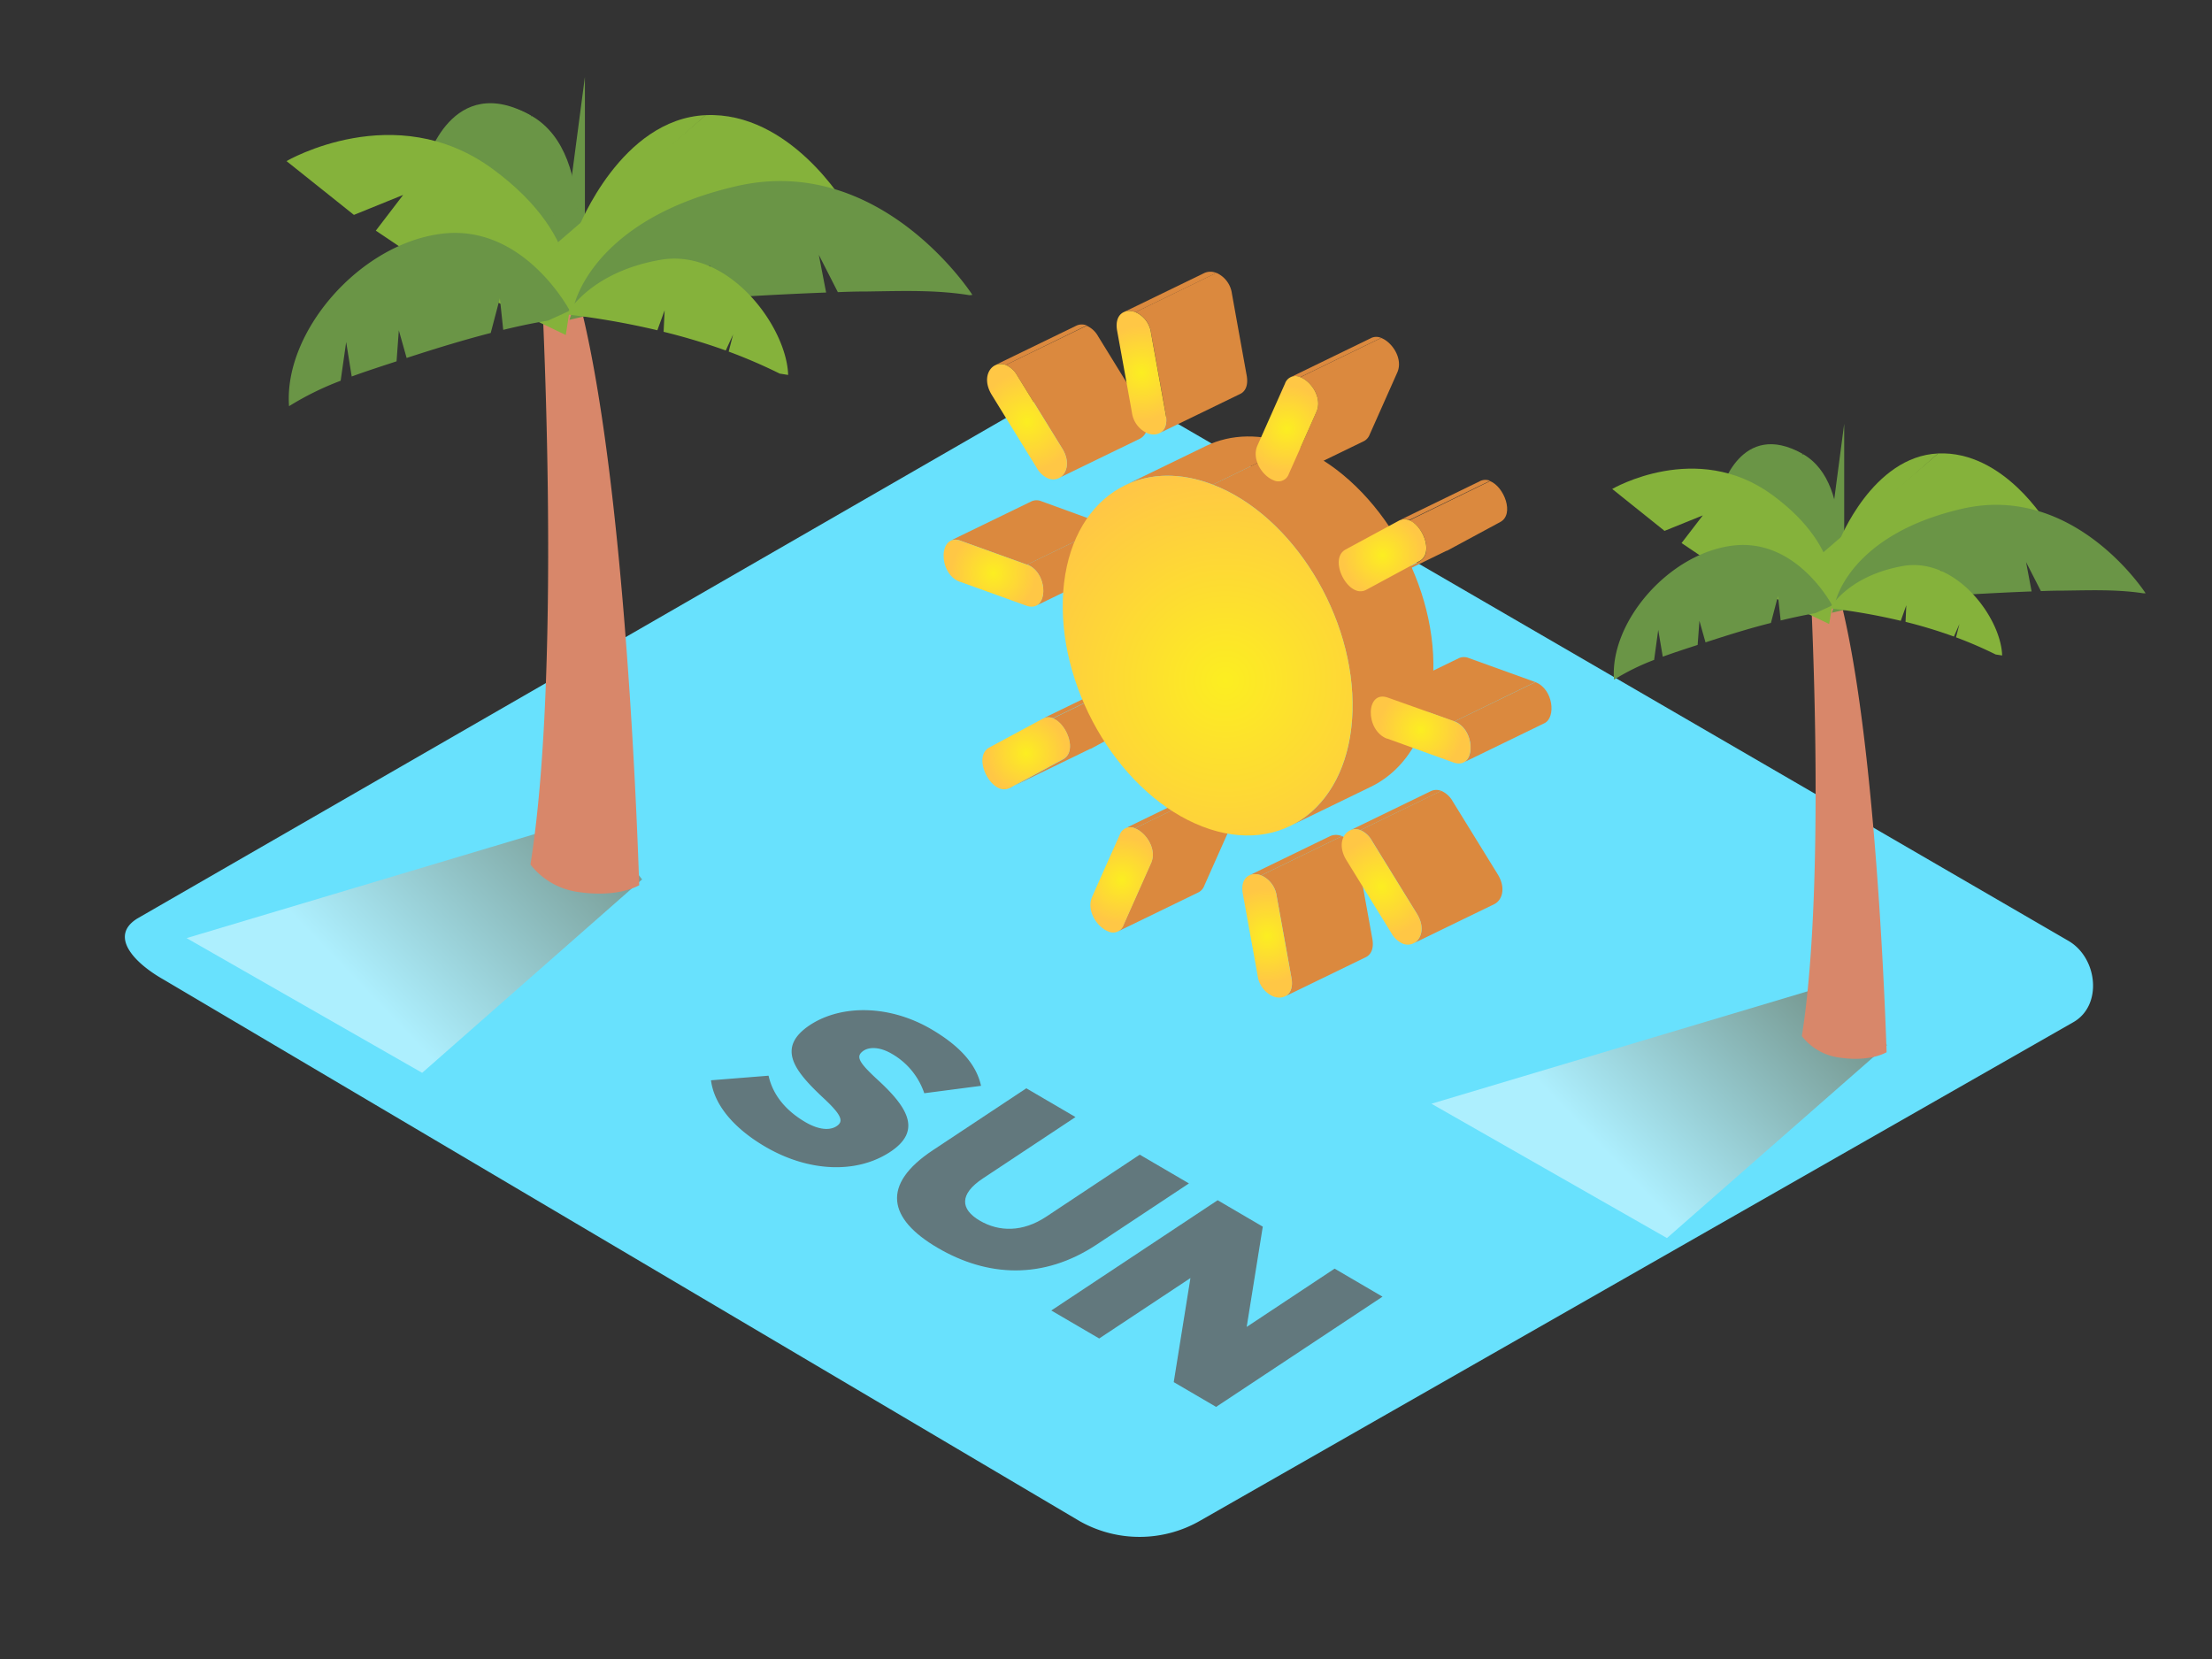 <svg xmlns="http://www.w3.org/2000/svg" xmlns:xlink="http://www.w3.org/1999/xlink" viewBox="0 0 400 300"><rect x="0" y="0" width="400" height="300" fill="#333333" stroke="none"/><defs><radialGradient id="radial-gradient" cx="179.65" cy="103.64" r="7.68" gradientUnits="userSpaceOnUse"><stop offset="0" stop-color="#fcee21"/><stop offset="1" stop-color="#ffc745"/></radialGradient><radialGradient id="radial-gradient-2" cx="185.56" cy="136.22" r="7.25" xlink:href="#radial-gradient"/><radialGradient id="radial-gradient-3" cx="202.83" cy="159.11" r="7.82" xlink:href="#radial-gradient"/><radialGradient id="radial-gradient-4" cx="229.14" cy="169.24" r="8.51" xlink:href="#radial-gradient"/><radialGradient id="radial-gradient-5" cx="185.71" cy="76.25" r="8.97" xlink:href="#radial-gradient"/><radialGradient id="radial-gradient-6" cx="249.85" cy="160.38" r="8.97" xlink:href="#radial-gradient"/><radialGradient id="radial-gradient-7" cx="206.42" cy="67.4" r="8.51" xlink:href="#radial-gradient"/><radialGradient id="radial-gradient-8" cx="221.55" cy="123.09" r="38.22" xlink:href="#radial-gradient"/><radialGradient id="radial-gradient-9" cx="232.73" cy="77.52" r="7.82" xlink:href="#radial-gradient"/><radialGradient id="radial-gradient-10" cx="250" cy="100.41" r="7.25" xlink:href="#radial-gradient"/><radialGradient id="radial-gradient-11" cx="256.93" cy="132" r="7.68" xlink:href="#radial-gradient"/><linearGradient id="linear-gradient" x1="104.48" y1="135.88" x2="62.83" y2="176.03" gradientUnits="userSpaceOnUse"><stop offset="0" stop-color="#78b46a"/><stop offset="0.03" stop-color="#7f3500"/><stop offset="1" stop-color="#fff"/></linearGradient><linearGradient id="linear-gradient-2" x1="329.59" y1="165.83" x2="287.93" y2="205.98" gradientUnits="userSpaceOnUse"><stop offset="0.14" stop-color="#833b08"/><stop offset="1" stop-color="#fff"/></linearGradient></defs><title>ZZZ</title><g style="isolation:isolate"><g id="Layer_2" data-name="Layer 2"><path d="M195.27,275.09l-165.77-98c-5.28-3-9.8-7.83-4.66-11L191.21,70.22c2.5-1.55,6.29-2.56,8.82-1.09l174,101c5.28,3.06,6.22,11.63.94,14.69L217.13,274.93A22,22,0,0,1,195.27,275.09Z" fill="#68e1fd"/><path d="M171.92,97.75l14.62-7.1a2.27,2.27,0,0,1,1.8,0L200.29,95l.08,0-14.62,7.1-.08,0-11.95-4.31A2.27,2.27,0,0,0,171.92,97.75Z" fill="#db893e"/><path d="M202,102.42l-14.62,7.1c2.13-1,1.62-6.18-1.63-7.43L200.37,95C203.62,96.25,204.12,101.39,202,102.42Z" fill="#db893e"/><path d="M188.59,129.93l14.62-7.1a2.2,2.2,0,0,1,1.81-.06l-14.62,7.1A2.2,2.2,0,0,0,188.59,129.93Z" fill="#db893e"/><path d="M197.15,135.41l-14.62,7.1.09,0,9.61-5.19c2.62-1.41.71-6.42-1.84-7.4l14.62-7.1c2.54,1,4.46,6,1.84,7.4l-9.61,5.19Z" fill="#db893e"/><path d="M203.5,149.78l14.62-7.1a2.17,2.17,0,0,1,1.75,0l-14.62,7.1A2.17,2.17,0,0,0,203.5,149.78Z" fill="#db893e"/><path d="M216.77,161.34l-14.62,7.1a2.23,2.23,0,0,0,1-1.17l5-11.24c1.09-2.47-.92-5.46-2.93-6.24l14.62-7.1c2,.77,4,3.77,2.93,6.24l-5,11.24A2.23,2.23,0,0,1,216.77,161.34Z" fill="#db893e"/><path d="M180,66l14.62-7.1a2.35,2.35,0,0,1,1.9-.05L181.88,66A2.35,2.35,0,0,0,180,66Z" fill="#db893e"/><path d="M225.9,158.3l14.62-7.1a2.71,2.71,0,0,1,2.15,0l-14.62,7.1A2.71,2.71,0,0,0,225.9,158.3Z" fill="#db893e"/><path d="M247,173.08l-14.62,7.1c.91-.44,1.48-1.54,1.16-3.33q-1.33-7.4-2.67-14.8a4.78,4.78,0,0,0-2.81-3.75l14.62-7.1a4.78,4.78,0,0,1,2.81,3.75q1.33,7.41,2.67,14.8C248.48,171.54,247.91,172.63,247,173.08Z" fill="#db893e"/><path d="M206.07,79.36l-14.62,7.1c1.43-.69,2.16-2.88.63-5.36l-8.15-13.22A4.38,4.38,0,0,0,181.88,66l14.62-7.1a4.38,4.38,0,0,1,2.06,1.89L206.7,74C208.23,76.48,207.49,78.67,206.07,79.36Z" fill="#db893e"/><path d="M244.11,150.17l14.62-7.1a2.35,2.35,0,0,1,1.9-.05L246,150.12A2.35,2.35,0,0,0,244.11,150.17Z" fill="#db893e"/><path d="M270.21,163.5l-14.62,7.1c1.43-.69,2.16-2.89.63-5.37L248.07,152a4.38,4.38,0,0,0-2.06-1.89l14.62-7.1a4.38,4.38,0,0,1,2.06,1.89l8.15,13.21C272.37,160.61,271.63,162.8,270.21,163.5Z" fill="#db893e"/><path d="M203.45,87.75l14.62-7.1c4.49-2.18,10-2.38,15.87-.11l-14.62,7.1C213.43,85.37,207.93,85.57,203.45,87.75Z" fill="#db893e"/><path d="M203.18,56.46l14.62-7.1a2.71,2.71,0,0,1,2.15,0l-14.62,7.1A2.71,2.71,0,0,0,203.18,56.46Z" fill="#db893e"/><path d="M224.28,71.23l-14.62,7.1c.91-.44,1.48-1.54,1.16-3.33q-1.33-7.4-2.67-14.8a4.78,4.78,0,0,0-2.81-3.76l14.62-7.1a4.78,4.78,0,0,1,2.81,3.76q1.33,7.4,2.67,14.8C225.76,69.69,225.19,70.79,224.28,71.23Z" fill="#db893e"/><path d="M247.94,142.25l-14.62,7.1c6.55-3.18,10.95-10.58,11.25-20.71.51-17.07-10.8-35.43-25.26-41l14.62-7.1c14.47,5.57,25.78,23.92,25.26,41C258.89,131.66,254.49,139.06,247.94,142.25Z" fill="#db893e"/><path d="M233.4,68.2,248,61.1a2.17,2.17,0,0,1,1.75,0l-14.62,7.1A2.17,2.17,0,0,0,233.4,68.2Z" fill="#db893e"/><path d="M246.68,79.75l-14.62,7.1a2.24,2.24,0,0,0,1-1.17l5-11.24c1.09-2.46-.91-5.46-2.92-6.23l14.62-7.1c2,.77,4,3.77,2.92,6.23l-5,11.24A2.24,2.24,0,0,1,246.68,79.75Z" fill="#db893e"/><path d="M253,94.12,267.64,87a2.2,2.2,0,0,1,1.81-.06l-14.62,7.1A2.2,2.2,0,0,0,253,94.12Z" fill="#db893e"/><path d="M261.59,99.59,247,106.69l.09,0,9.6-5.18c2.62-1.41.71-6.42-1.84-7.4L269.45,87c2.54,1,4.46,6,1.84,7.4l-9.6,5.18Z" fill="#db893e"/><path d="M249.21,126.11l14.62-7.1a2.27,2.27,0,0,1,1.8,0l11.95,4.31.08,0L263,130.46l-.08,0L251,126.12A2.27,2.27,0,0,0,249.21,126.11Z" fill="#db893e"/><path d="M279.28,130.78l-14.62,7.1c2.13-1,1.62-6.18-1.63-7.43l14.62-7.1C280.9,124.6,281.41,129.75,279.28,130.78Z" fill="#db893e"/><path d="M185.75,102.1c4,1.53,3.84,8.86-.17,7.42l-11.95-4.31-.08,0c-4-1.53-3.84-8.86.17-7.42l11.95,4.31Z" fill="url(#radial-gradient)"/><path d="M190.4,129.88c2.54,1,4.46,6,1.84,7.4l-9.61,5.19a2.2,2.2,0,0,1-1.89.1c-2.54-1-4.46-6-1.84-7.4L188.5,130A2.2,2.2,0,0,1,190.4,129.88Z" fill="url(#radial-gradient-2)"/><path d="M205.25,149.79c2,.77,4,3.77,2.93,6.24l-5,11.24a2,2,0,0,1-2.78,1.16c-2-.77-4-3.77-2.92-6.23q2.49-5.62,5-11.24A2,2,0,0,1,205.25,149.79Z" fill="url(#radial-gradient-3)"/><path d="M228.05,158.29a4.78,4.78,0,0,1,2.81,3.75q1.33,7.41,2.67,14.8c.55,3-1.43,4.06-3.3,3.34a4.78,4.78,0,0,1-2.81-3.76q-1.33-7.4-2.68-14.8C224.2,158.62,226.18,157.57,228.05,158.29Z" fill="url(#radial-gradient-4)"/><path d="M181.88,66a4.38,4.38,0,0,1,2.06,1.89l8.15,13.22c2.13,3.45-.13,6.34-2.54,5.41a4.38,4.38,0,0,1-2.06-1.89l-8.14-13.21C177.21,67.95,179.47,65.06,181.88,66Z" fill="url(#radial-gradient-5)"/><path d="M246,150.12a4.38,4.38,0,0,1,2.06,1.89l8.15,13.21c2.13,3.46-.13,6.35-2.53,5.43a4.38,4.38,0,0,1-2.06-1.89l-8.15-13.22C241.35,152.08,243.61,149.19,246,150.12Z" fill="url(#radial-gradient-6)"/><path d="M205.33,56.45a4.78,4.78,0,0,1,2.81,3.76q1.33,7.4,2.67,14.8c.55,3-1.44,4.06-3.31,3.34a4.78,4.78,0,0,1-2.81-3.75q-1.33-7.41-2.68-14.81C201.48,56.78,203.46,55.73,205.33,56.45Z" fill="url(#radial-gradient-7)"/><path d="M219.31,87.64c14.47,5.57,25.78,23.92,25.26,41s-12.66,26.4-27.12,20.83-25.78-23.92-25.26-41S204.85,82.07,219.31,87.64Z" fill="url(#radial-gradient-8)"/><path d="M235.15,68.21c2,.77,4,3.77,2.92,6.23l-5,11.24a2,2,0,0,1-2.78,1.16c-2-.77-4-3.77-2.92-6.24q2.5-5.61,5-11.24A2,2,0,0,1,235.15,68.21Z" fill="url(#radial-gradient-9)"/><path d="M254.83,94.07c2.54,1,4.46,6,1.84,7.4l-9.6,5.18a2.2,2.2,0,0,1-1.9.1c-2.54-1-4.45-6-1.83-7.39l9.6-5.19A2.2,2.2,0,0,1,254.83,94.07Z" fill="url(#radial-gradient-10)"/><path d="M263,130.46c4,1.53,3.84,8.86-.17,7.42l-11.95-4.31-.08,0c-4-1.53-3.84-8.86.17-7.42L263,130.43Z" fill="url(#radial-gradient-11)"/><g opacity="0.82"><path d="M168.4,186.11c5.36,3.14,8.19,6.5,9,10.24l-10.26,1.34a13,13,0,0,0-5.87-7.13c-2.13-1.25-4-1.28-5.1-.57-1.46,1-1,2,2.45,5.19,5.75,5.24,8,9.36,2.4,13.09-6.24,4.13-15,3.57-22.65-.92-5.59-3.27-9.23-7.5-9.8-12l10.41-.83c.75,3.39,3,6.24,6.63,8.38,2.34,1.37,4.38,1.6,5.67.75s1-1.95-2.35-5.07c-5.25-4.9-8.64-9.13-2.45-13.23C152.14,181.64,160.82,181.68,168.4,186.11Z" fill="#606060"/><polygon points="250 234.48 219.91 254.41 212.25 249.93 215.27 231.11 198.77 242.04 190.11 236.98 220.19 217.04 228.35 221.82 225.44 239.95 241.34 229.41 250 234.48" fill="#606060"/><path d="M215,214l-16.68,11.05c-9.71,6.43-19.79,5.85-28.76.6s-10.27-11.43-.86-17.66l16.89-11.19,8.89,5.2-16.72,11.08c-4.34,2.87-4.1,5.59-.59,7.65s7.79,2.09,12-.7L206.1,208.8Z" fill="#606060"/></g><path d="M33.74,169.64l73.61-22,8.76,11.39L76.34,194Z" opacity="0.46" fill="url(#linear-gradient)" style="mix-blend-mode:multiply"/><polyline points="101.44 46.76 105.77 13.91 105.77 43.59" fill="#6a9546"/><path d="M96.08,20.93c12.46,7.08,8,31.48,6.61,38-.23,1-.38,1.61-.38,1.61" fill="#6a9546"/><path d="M81.6,26.44l18.64,16-.46-12.15s1.38-10-8.86-11S81.6,26.44,81.6,26.44Z" fill="#6a9546"/><path d="M104.79,161.33a13.22,13.22,0,0,1-8.87-5c5.91-37.07,1.84-107.94,1.84-107.94l5-.66c9.67,27.81,12.38,98.34,12.83,112.35C112.52,161.71,108.21,161.83,104.79,161.33Z" fill="#d8876a"/><path d="M127.6,20.82c15.32-.68,25.32,16.29,25.32,16.29L103,56.15l-2.07-12.37" fill="#85b23b"/><path d="M104.63,41.17s7.66-19.68,23-20.35" fill="#85b23b"/><path d="M156.89,52.71q-2.69,0-5.38.12l-3.44-6.74,1.32,6.81c-4.89.18-9.77.43-14.65.71l-4.4.27a19.53,19.53,0,0,0-2-5.84c-.21-.29-.05,3,.13,6a143.68,143.68,0,0,0-25.5,3.8l.85-2.59S107,39.7,133.18,33.66s42.66,19.67,42.66,19.67l-.52.05C169.26,52.39,163.05,52.62,156.89,52.71Z" fill="#6a9546"/><path d="M96.08,20.93c-14.42-8.2-19,8.49-19,8.49" fill="#6a9546"/><path d="M103,56.15s3.58-12.82-14-25.66-37.19-1.36-37.19-1.36L64,38.86l8.9-3.61-4.94,6.46,10.34,6.94S85,44.2,87.15,43c.5-.28-4.57,8.13-4.57,8.13l19.73,9.45Z" fill="#85b23b"/><path d="M91,59.65l-.61-5.72-1.65,6.28c-5.11,1.32-10.15,2.87-15.21,4.52l-1.41-5-.41,5.61c-2.73.89-5.45,1.77-8.11,2.74l-1-6.23-1,7a53.42,53.42,0,0,0-9.33,4.6c-1-13.32,12.58-29.19,27.41-31.16,15-2,23.35,13.89,23.35,13.89l-3.93,1.8C96.35,58.42,93.66,59,91,59.65Z" fill="#6a9546"/><path d="M131.77,63.58l.8-3.11-1.33,2.91A111.79,111.79,0,0,0,120,60l.19-3.89-1.32,3.61a141.77,141.77,0,0,0-16.43-2.87C103.48,55.14,108,49,119.35,47c12.44-2.24,22.92,12.12,23.17,20.8L141,67.56A95.34,95.34,0,0,0,131.77,63.58Z" fill="#85b23b"/><path d="M258.85,199.59l73.61-22L341.22,189l-39.78,34.88Z" opacity="0.46" fill="url(#linear-gradient-2)" style="mix-blend-mode:multiply"/><polyline points="330.12 102.17 333.49 76.64 333.49 99.71" fill="#6a9546"/><path d="M326,82.09c9.69,5.51,6.26,24.48,5.14,29.55-.18.8-.29,1.25-.29,1.25" fill="#6a9546"/><path d="M314.7,86.38l14.49,12.47-.35-9.45s1.07-7.76-6.89-8.58S314.7,86.38,314.7,86.38Z" fill="#6a9546"/><path d="M332.73,191.26a10.28,10.28,0,0,1-6.9-3.9c4.59-28.83,1.43-83.93,1.43-83.93l3.9-.51c7.52,21.63,9.63,76.47,10,87.36C338.74,191.56,335.39,191.66,332.73,191.26Z" fill="#d8876a"/><path d="M350.47,82c11.91-.53,19.69,12.66,19.69,12.66l-38.82,14.81-1.61-9.61" fill="#85b23b"/><path d="M332.6,97.83s6-15.3,17.87-15.83" fill="#85b23b"/><path d="M373.24,106.8q-2.09,0-4.18.09l-2.68-5.24,1,5.3c-3.8.14-7.6.34-11.39.55l-3.42.21a15.19,15.19,0,0,0-1.58-4.54c-.16-.22,0,2.3.1,4.64a111.72,111.72,0,0,0-19.83,3l.66-2S334.45,96.69,354.81,92,388,107.29,388,107.29l-.4,0C382.86,106.56,378,106.74,373.24,106.8Z" fill="#6a9546"/><path d="M326,82.09c-11.22-6.38-14.78,6.6-14.78,6.6" fill="#6a9546"/><path d="M331.34,109.48s2.78-10-10.88-20-28.92-1.06-28.92-1.06L301,96l6.92-2.8-3.84,5,8,5.39s5.19-3.46,6.9-4.42c.39-.22-3.55,6.32-3.55,6.32l15.34,7.35Z" fill="#85b23b"/><path d="M322,112.2l-.48-4.44-1.28,4.89c-4,1-7.89,2.23-11.83,3.51l-1.1-3.9-.32,4.36c-2.12.69-4.24,1.38-6.31,2.13l-.82-4.85-.74,5.43a41.54,41.54,0,0,0-7.26,3.58c-.78-10.36,9.78-22.7,21.31-24.23,11.7-1.56,18.15,10.8,18.15,10.8l-3.05,1.4C326.17,111.25,324.08,111.7,322,112.2Z" fill="#6a9546"/><path d="M353.71,115.25l.62-2.41-1,2.27a86.93,86.93,0,0,0-8.75-2.66l.14-3-1,2.81A110.24,110.24,0,0,0,330.89,110c.82-1.31,4.34-6.05,13.16-7.64,9.67-1.74,17.82,9.42,18,16.17l-1.17-.18A74.13,74.13,0,0,0,353.71,115.25Z" fill="#85b23b"/></g></g></svg>